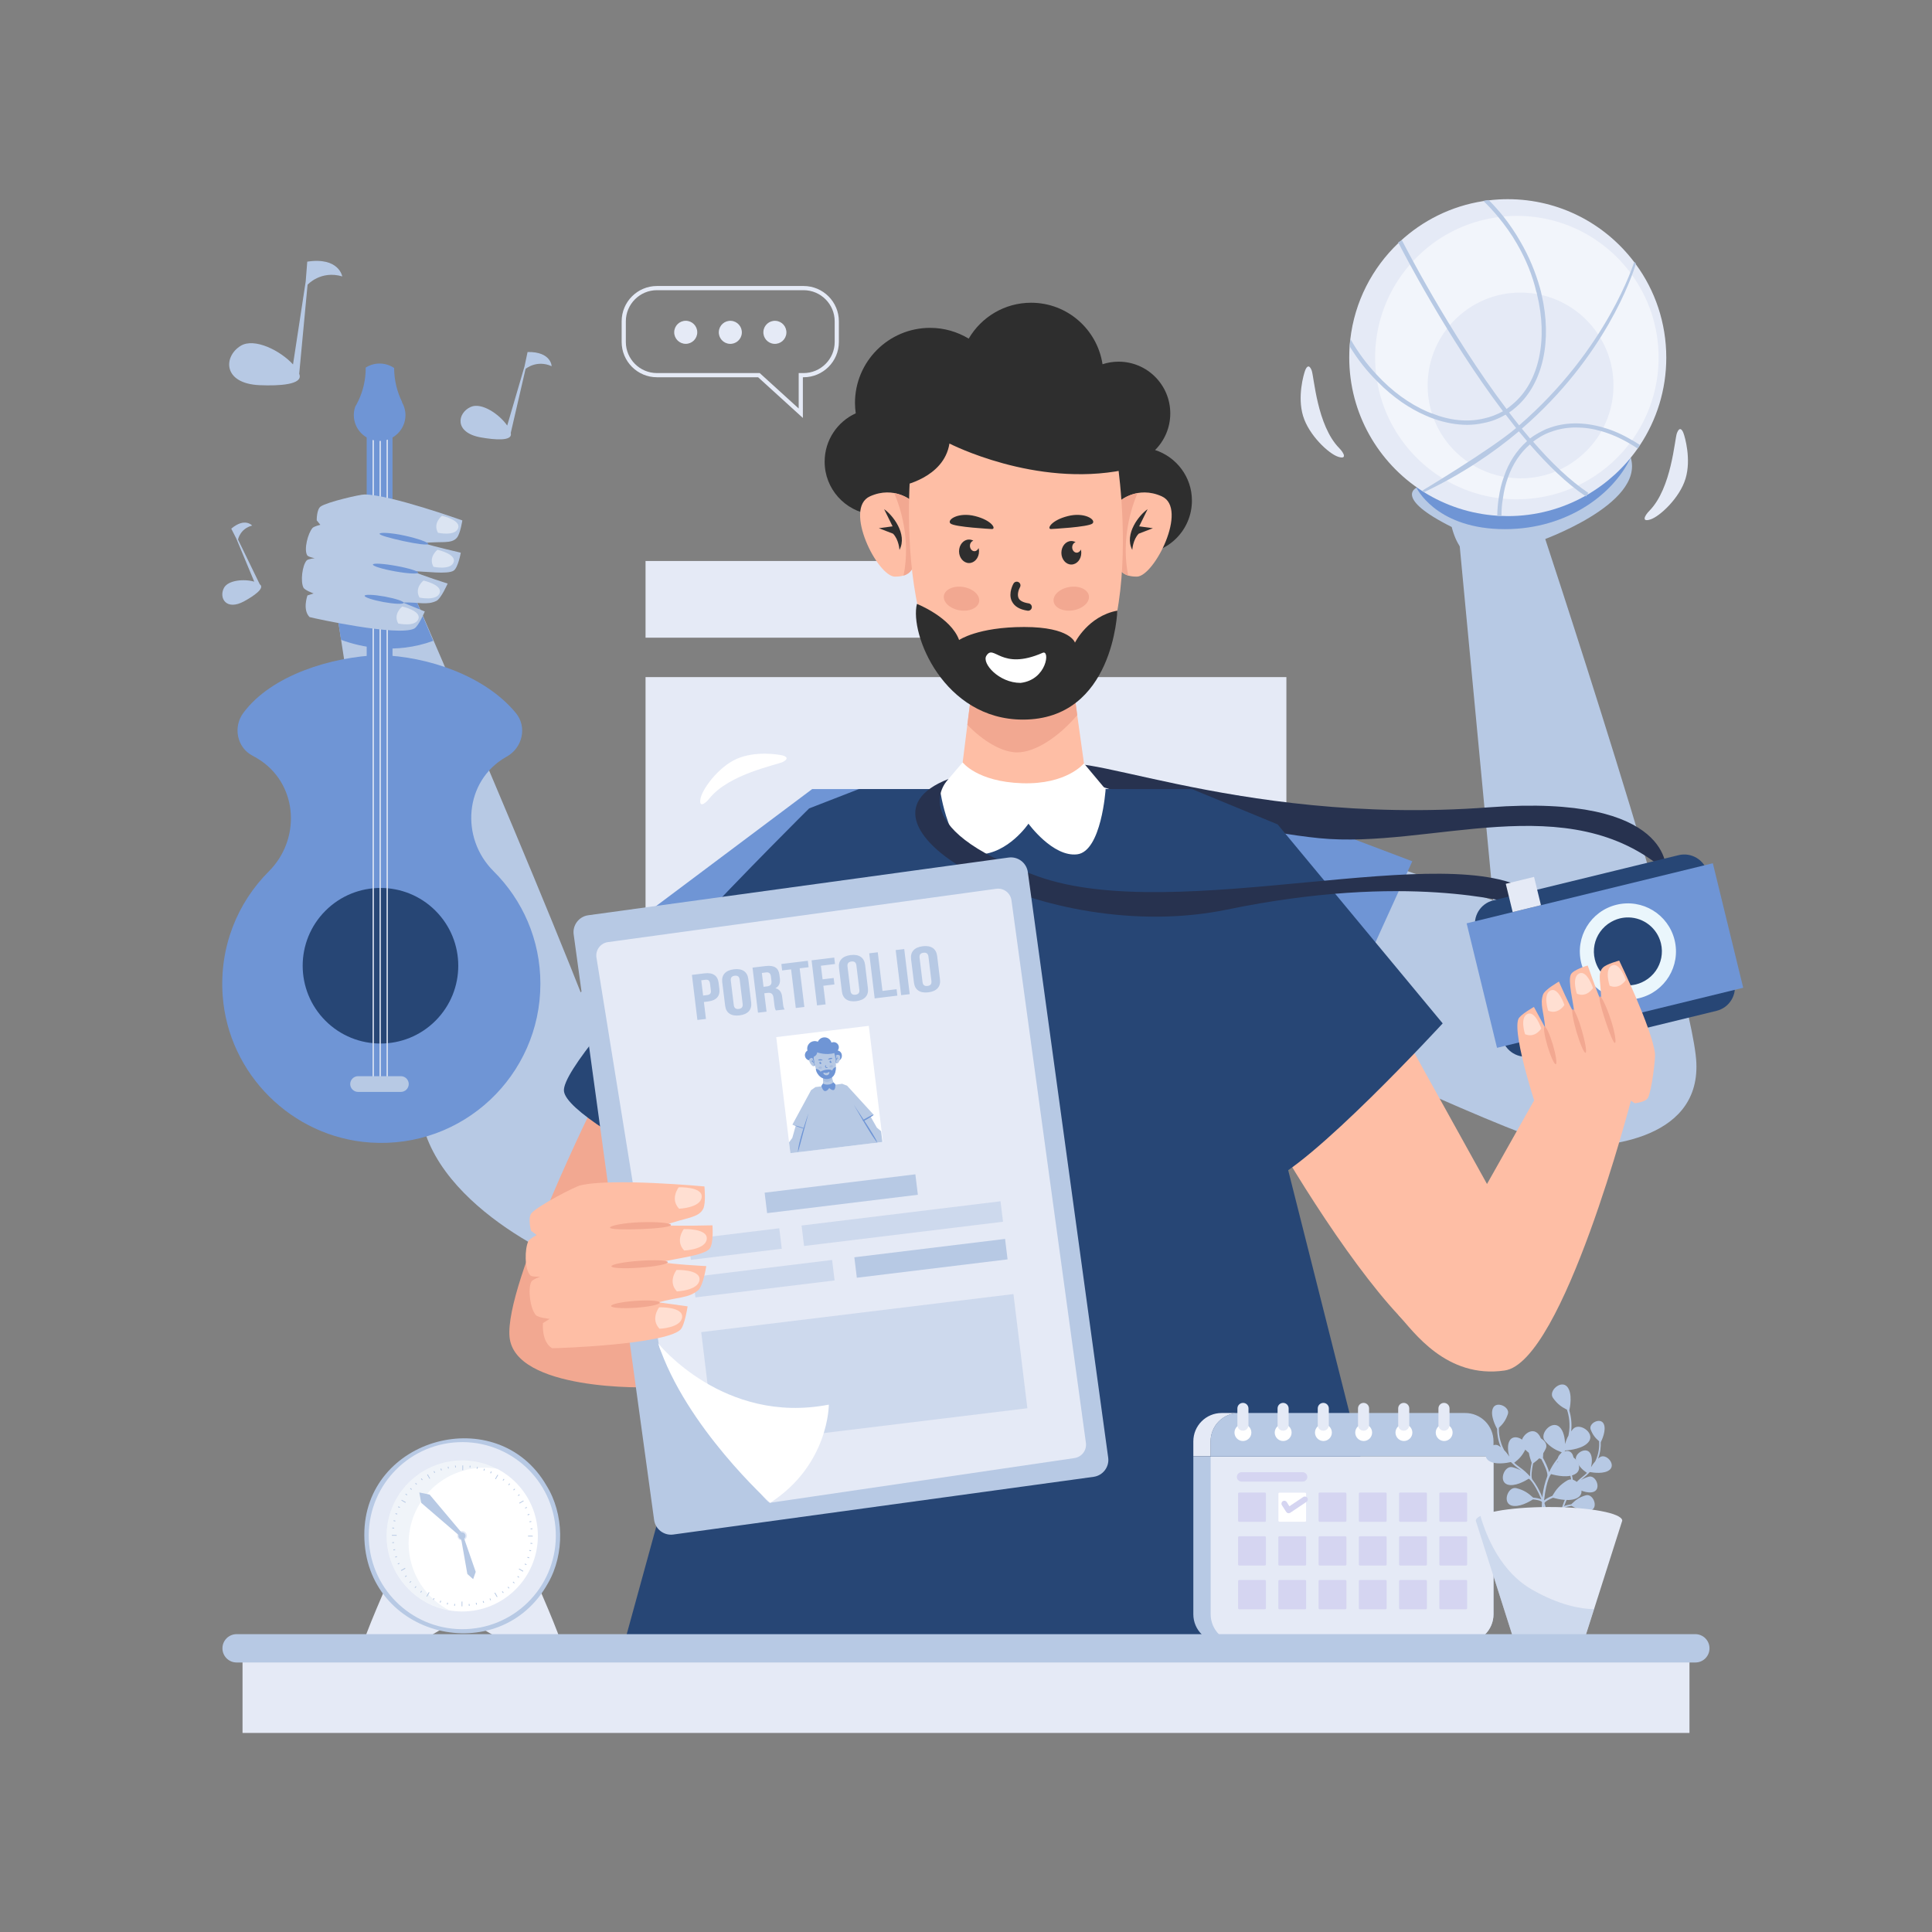 <svg xmlns="http://www.w3.org/2000/svg" enable-background="new 0 0 3000 3000" viewBox="0 0 3000 3000" id="multi-talented-male"><rect x="0" y="0" width="3000" height="3000" fill="#808080" stroke="none"/><rect width="995.1" height="478.4" x="1002.4" y="1051.4" fill="#e5eaf6"></rect><rect width="575" height="119.1" x="1002.4" y="871.1" fill="#e5eaf6"></rect><path fill="#e5eaf6" d="M1177.2,585.8h-157.1c-30.2,0-54.8-24.6-54.8-54.8v-32.1c0-30.2,24.6-54.8,54.8-54.8h227.7     c30.2,0,54.8,24.6,54.8,54.8V531c0,30.2-24.6,54.8-54.8,54.8h-1.1V649L1177.2,585.8z M1020.1,450.6c-26.6,0-48.3,21.7-48.3,48.3     V531c0,26.6,21.7,48.3,48.3,48.3h159.6l60.5,55v-55h7.6c26.6,0,48.3-21.7,48.3-48.3v-32.1c0-26.6-21.7-48.3-48.3-48.3H1020.1z"></path><path fill="#e5eaf6" d="M1151.9 517.2c-.6 9.9-9.2 17.4-19 16.7-9.9-.6-17.4-9.2-16.7-19 .6-9.9 9.2-17.4 19-16.7C1145 498.8 1152.5 507.3 1151.9 517.2zM1082.7 516c0 9.9-8 17.9-17.9 17.9-9.9 0-17.9-8-17.9-17.9 0-9.9 8-17.9 17.9-17.9C1074.7 498.1 1082.7 506.1 1082.7 516zM1221.1 517.2c-.6 9.9-9.2 17.4-19 16.7-9.9-.6-17.4-9.2-16.7-19 .6-9.9 9.2-17.4 19-16.7C1214.3 498.8 1221.7 507.3 1221.1 517.2z"></path><g><path fill="#b7c9e4" d="M863.2,1571.7l139.3-111.9l151.9,184.6c0,0-210.5,334.5-237.5,326.5C889.8,1962.9,863.2,1571.7,863.2,1571.7z"></path><path fill="#b7c9e4" d="M522.1,944.8c11.7-11.7,115.4-32.9,115.4-32.9s316.5,727.1,332.5,821.4s-50.4,231.4-53.1,237.6   c-2.7,6.2-227.7-80.5-261.4-228.5C621.7,1594.5,522.1,944.8,522.1,944.8z"></path><path fill="#6f95d5" d="M672.7,995.1c-58.7,21.5-113,9.7-143.1-1.6c-4.7-30.6-7.5-48.6-7.5-48.6c11.7-11.7,115.4-33,115.4-33   S648,936.2,672.7,995.1z"></path><polygon fill="#6f95d5" points="1333.6 1225.3 1261.1 1225.3 944.1 1462.9 1136.2 1694.2 1364.7 1458.3"></polygon><path fill="#b7c9e4" d="M2122.8,1331.3l195.9,66.8l-54.2-572.7l123.1-24.4c0,0,241.3,725.8,246.5,849.5   c5.2,123.7-151.2,132.5-204.9,129.4c-53.7-3.2-438.3-185.6-438.3-185.6L2122.8,1331.3z"></path><polygon fill="#6f95d5" points="1333.6 1225.3 1808.5 1225.3 2028.2 2581.5 1194.7 2581.5"></polygon><polygon fill="#6f95d5" points="1808.5 1225.3 1923.2 1235.3 2193 1337.4 2024.7 1707.8 1790.2 1509.5"></polygon><path fill="#b7c9e4" d="M2389,840.9c0,0-107.6,83.8-134.8-22.6c-90.6-45.3-54.7-60.9-54.7-60.9s163.9-5.7,174.9-46.9   c11-41.2,142.9-50,157.8,0C2554.1,783.9,2389,840.9,2389,840.9z"></path><path fill="#6f95d5" d="M2199.5,757.3c0,0,28.4,60.6,128,64.2c99.6,3.6,176.1-50.6,204.7-111.1   C2532.2,710.4,2288.6,719.9,2199.5,757.3z"></path><path fill="#e5eaf6" d="M2095.1,555.2c0,86.8,45,163.1,112.9,207c1.1,0.7,2.2,1.4,3.3,2.1c33.3,20.7,71.9,33.7,113.3,36.5   c0.9,0.1,1.8,0.1,2.7,0.2c1.3,0.1,2.5,0.1,3.8,0.1c3.4,0.2,6.8,0.3,10.2,0.3c43.5,0,84.4-11.3,119.8-31.1c1-0.5,2.1-1.1,3.1-1.7   c31.1-18,58-42.6,78.6-71.9c1.3-1.8,2.5-3.6,3.7-5.4c25.8-39,40.9-85.7,40.9-135.9c0-54.3-17.5-104.5-47.3-145.1   c-0.8-1.1-1.6-2.3-2.5-3.3c-44.9-59.4-116.1-97.7-196.3-97.7c-4.7,0-9.3,0.1-14,0.4c-5.4,0.3-10.7,0.8-15.9,1.4   c-2.8,0.3-5.6,0.7-8.4,1.2c-49.5,7.7-94.2,30.2-129.3,62.9c-0.8,0.7-1.6,1.5-2.4,2.3c-40.6,38.7-67.9,91-74.6,149.7   c-0.5,3.6-0.8,7.4-1.1,11.1C2095.3,543.7,2095.1,549.4,2095.1,555.2z"></path><path fill="#fff" d="M2135.3,555.2c0,77.7,40.2,145.9,100.9,185.1c0.9,0.6,2,1.2,2.9,1.9c29.8,18.5,64.3,30.2,101.4,32.6   c0.8,0.1,1.6,0.1,2.4,0.2c1.1,0.1,2.3,0.1,3.4,0.1c3,0.2,6.1,0.2,9.1,0.2c38.9,0,75.5-10.1,107.2-27.8c0.9-0.5,1.8-1,2.7-1.5   c27.9-16.1,51.8-38.1,70.3-64.3c1.1-1.6,2.2-3.2,3.3-4.9c23.1-34.9,36.6-76.7,36.6-121.5c0-48.5-15.7-93.4-42.3-129.7   c-0.7-1-1.4-2-2.2-3c-40.1-53.1-103.9-87.4-175.6-87.4c-4.2,0-8.3,0.1-12.5,0.4c-4.8,0.2-9.6,0.7-14.3,1.2c-2.5,0.3-5,0.7-7.5,1.1   c-44.3,6.9-84.3,27-115.6,56.2c-0.7,0.7-1.4,1.3-2.1,2c-36.3,34.6-60.7,81.4-66.7,133.9c-0.4,3.3-0.7,6.7-1,10   C2135.5,544.9,2135.3,550,2135.3,555.2z" opacity=".5"></path><path fill="#e5eaf6" d="M2216.8,598.4c0,50.9,26.3,95.6,66.2,121.3c0.6,0.4,1.3,0.8,1.9,1.3c19.5,12.1,42.1,19.8,66.4,21.4   c0.5,0,1,0.1,1.6,0.1c0.7,0,1.5,0.1,2.2,0.1c2,0.1,4,0.2,6,0.2c25.5,0,49.5-6.6,70.2-18.3c0.6-0.3,1.2-0.7,1.8-1   c18.2-10.6,34-25,46.1-42.1c0.7-1,1.4-2.1,2.2-3.2c15.1-22.8,24-50.2,24-79.7c0-31.8-10.3-61.2-27.8-85c-0.5-0.7-0.9-1.3-1.4-1.9   c-26.3-34.8-68.1-57.3-115.1-57.3c-2.7,0-5.5,0.1-8.2,0.2c-3.2,0.2-6.3,0.5-9.3,0.8c-1.6,0.2-3.3,0.4-4.9,0.7   c-29,4.5-55.2,17.7-75.8,36.9c-0.5,0.4-0.9,0.9-1.4,1.3c-23.8,22.6-39.8,53.4-43.7,87.8c-0.3,2.1-0.5,4.4-0.6,6.5   C2216.9,591.7,2216.8,595.1,2216.8,598.4z"></path><path fill="#b7c9e4" d="M2534.4,683.5c-0.3,0-0.3,0-0.3,0c-14.4-8.7-29.5-15.4-44.2-19.5c-30.4-9-60.5-9-87.1,1.6h-0.3   c-4.8,1.9-9.3,4.5-14.1,7c-4.5,2.6-8.6,5.1-12.5,8.3c0,0,0,0,0,0c-4.3-5-8.6-10.1-12.8-15.3c129-111.3,171.2-236.6,177-255.6   c0.5-1.5-2.5-3.3-2.5-3.3s-41.4,135.2-178.7,253.8c-5.2-6.6-10.5-13.2-15.6-20c4.1-2.6,7.9-5.7,11.5-8.9   c41.6-36.5,55.4-103.4,39.1-173.6c-0.6-3.5-1.6-7-2.6-10.6c-6.7-24-16.7-48.7-30.4-72.1c-8-14.1-17-27.2-26.6-39.4   c-7.4-9-14.7-17.3-22.7-25.3c-2.9,0.3-5.8,0.6-8.3,1.3c8,7.7,15.7,16,23.1,25c10.6,12.8,20.5,26.6,29.1,41.6   c14.1,24.3,24.3,49.6,30.1,74.6c0.6,1.3,1,2.2,1,3.5c17.3,70.1,3.8,136.7-38.1,171.3c-2.9,2.6-5.8,4.8-9,7.1c0,0-0.1,0.1-0.1,0.1   c0,0,0,0,0,0c-89.2-117.9-161.3-259.8-162.4-261.9l-3.1,1.6l-2.9,1.5c0.1,0.1,0.2,0.3,0.5,0.8c6,11.8,76.1,147.5,162.3,261.5   c0,0,0,0,0,0c-9.3,5.1-19.2,9-29.5,11.2c-25.3,6.1-52.8,3.2-80.4-7.7c-2.2-0.6-4.5-1.6-6.7-2.6h-0.3c-28.2-12.2-55.7-32-79.7-58.3   c-14.7-15.7-28.2-33.6-39.7-53.8c-0.3-0.3-0.3-0.3-0.6-0.6c-0.3,3.5-0.6,7.4-1,11.2c12.5,20.5,26.9,38.7,42.9,54.4   c12.2,12.5,25.3,23.4,38.7,32.7c11.5,7.7,23.1,14.4,34.9,19.5c4.8,2.2,9.6,4.2,14.4,5.8c17.3,6.1,34.9,9.3,51.6,9.3   c8.6,0,17.3-1,25.6-2.9c11.5-2.2,22.7-6.4,33-12.5c0.3,0,0.6-0.3,1-0.3c0,0,0,0,0.1,0c5.3,7,10.7,13.9,16.1,20.7   c-40.3,34.1-145.9,97.3-145.9,97.3c1.1,0.7,2.2,1.4,3.3,2.1c58.2-27.7,106.6-60.4,146.9-94.3c4.2,5.1,8.4,10.2,12.7,15.2   c0,0,0,0-0.1,0.1c-16.3,14.4-28.5,33.3-35.9,55.4c-3.8,10.2-6.4,21.5-8,33c-1.3,8.6-2.2,17.9-2.2,27.2h2.6c1.3,0.3,2.6,0.3,3.9,0.3   c0-9.3,0.6-18.2,2.2-26.9c1.6-11.9,4.2-22.7,8-33c7.4-20.5,18.6-37.8,33.9-50.9c0,0,0,0,0,0c28.3,32.5,57.4,60.7,85.9,79.9   c0.5,0.3,0.9,0.7,1.3,0.9l1.7-2.7l1.9-2.9c-28.4-19-57.5-46.9-85.7-79.5c3.5-2.9,7.4-5.4,11.2-7.7c5.4-3.2,10.9-5.8,16.6-7.7   c12.2-4.5,25.3-6.7,38.7-6.7c13.1,0,26.3,1.9,39.7,5.8c14.4,4.2,29.1,10.6,43.2,18.9c4.5,2.6,8.6,5.1,12.8,8   c1.3-1.9,2.6-3.8,3.8-5.4C2542.4,688.4,2538.5,685.8,2534.4,683.5z"></path><path fill="#6f95d5" d="M609.5,668.6v361.4c0,11-9,20-20.1,20c-11,0-20-9-20-20V668.6c0-11.1,9-20.1,20-20.1       C600.6,648.6,609.5,657.5,609.5,668.6z"></path><path fill="#6f95d5" d="M766.4,1352.8c-52.2-51.9-45-139.9,18.6-176.9c0.6-0.4,1.2-0.7,1.8-1c24.6-13.7,32.1-46.2,14.1-67.9     c-47.5-57.5-136.1-87.9-212.1-89.8c-73.8,2.7-167.5,30.9-211.1,90c-16.1,21.9-9.7,53.7,14.4,66.2c4.7,2.5,9.2,5.2,13.5,8.1     c57.3,39.7,61.2,122.2,11.9,171.5c-48.8,48.7-77.3,117.8-71.7,193.4c8.9,121.3,107.4,219.3,228.8,227.7     c144.3,10,264.5-104.2,264.5-246.4C839.2,1459.3,811.4,1397.5,766.4,1352.8z"></path><circle cx="590.8" cy="1499.6" r="120.8" fill="#274675" transform="rotate(-45.001 590.796 1499.604)"></circle><rect width="1.9" height="1042.2" x="578.6" y="647" fill="#e5eaf6"></rect><rect width="1.9" height="1042.2" x="589.4" y="647" fill="#e5eaf6"></rect><rect width="1.9" height="1042.2" x="600.3" y="647" fill="#e5eaf6"></rect><path fill="#6f95d5" d="M629.6,644.6c0,22.1-18,40.1-40.1,40.1c-22.1,0-40.1-18-40.1-40.1c0-4.8,0.8-9.3,2.4-13.5      c1.2-2,2.3-4,3.3-6.1c0.6-1.1,1.2-2.3,1.7-3.4c7.2-15.3,11.1-32.5,11.1-50.6v-0.2c6.2-4,13.6-6.3,21.6-6.3      c8.3,0,16.1,2.6,22.5,6.9c0.1,19,4.5,36.9,12.4,52.8c0,0.1-0.1,0.3-0.2,0.4C627.6,630.4,629.6,637.3,629.6,644.6z"></path><path fill="#b7c9e4" d="M622.5 1671.1H556c-6.7 0-12.2 5.5-12.2 12.2 0 6.7 5.5 12.2 12.2 12.2h66.5c6.7 0 12.2-5.5 12.2-12.2C634.7 1676.6 629.2 1671.1 622.5 1671.1zM477.1 406.3l-2.4 30.7L455 565.9c-19.3-21.3-59.9-42-81.3-28.9-26.9 16.5-28.1 58.6 29.5 61.1 30.9 1.3 66.4-.9 61.9-16.2-.1-.5-.3-1-.5-1.5l13-138.3c0 0 20.5-22.8 53.9-12.9C531.4 429.3 526.5 398.8 477.1 406.3zM359.1 820.9l7.8 15.3 27.9 67c-15.4-4.5-40.6-2.6-47.1 9.8-8.1 15.6 3.6 36 31.7 20.5 15.1-8.3 31.3-19.7 24.7-25.6-.2-.2-.4-.4-.7-.5l-33.8-69.6c0 0 3.1-16.8 21.9-21.7C391.5 816.1 380.4 803 359.1 820.9zM819.2 546.6l-4.7 22.2-26.9 92c-12-17.4-39.6-36.4-56.5-29-21.2 9.4-26.2 40 15.5 47.4 22.4 4 48.5 5.8 46.7-5.8-.1-.4-.2-.7-.2-1.1l23-99.5c0 0 17.1-14.6 40.5-4.2C856.6 568.6 856 545.9 819.2 546.6z"></path><g><path fill="#b7c9e4" d="M476.9,862.1c1.5,2.8,11.9,4.7,11.9,4.7s-10.5,1-12.7,3.5c-6.9,8.1-9.7,32.7-4.9,42.2c2.1,4.1,15.8,9,15.8,9     l-9.6,3.1c0,0-8.1,22.2,3.3,33.6c8.2,2.2,137.1,30.4,162.4,17.9c6.8-3.4,16.5-26.6,16.5-26.6s-32-13.1-34.3-14     c25.3-0.6,37.6,4.5,52.1-2.3c7.6-3.6,17.7-27.1,17.7-27.1s-41.4-12.9-53.5-19c18.8,0,53.4,5.2,62.8-1c7-4.6,11.1-27.9,11.1-27.9     s-40.2-9.3-58.7-14.9c27.8-3.3,44.2,2,52.8-8.5c5.3-6.5,8.3-26.7,8.3-26.7s-110.9-39.8-151.7-40.3c-7.1-0.1-58.3,11.7-68.3,18.7     c-6.4,4.5-6.1,21.5-6.1,21.5l5.6,6.9c0,0-10.1,2.4-12.2,5C478.2,828.1,471.7,852.7,476.9,862.1z"></path><path fill="#6f95d5" d="M589.4 828.8c.3-2.4 17.9-1.7 38.8 2.9 20.9 4.5 37.2 10.6 36.7 12.9-.6 2.3-17.7.1-38.5-4.4C605.7 835.6 589.1 831.1 589.4 828.8zM579 876.6c.3-2.4 16.4-1.5 36 2.1 19.5 3.5 35 8.3 34.4 10.6-.5 2.3-16.6 1.4-36-2.1C594.1 883.8 578.7 879 579 876.6zM566.2 925.1c.4-2.4 14.4-1.8 31.1 1.2 16.7 3.1 30 7.4 29.5 9.8-.4 2.4-14.4 1.8-31.1-1.2C579 931.8 565.8 927.5 566.2 925.1z"></path><path fill="#fff" d="M624.6 941.8c0 0-14.7 11.3-6.2 26.4 0 0 26.7 5.8 31.3-7.1C654.3 948.3 624.6 941.8 624.6 941.8zM657.6 901.5c0 0-14.7 11.3-6.2 26.4 0 0 26.7 5.8 31.3-7.1C687.3 908 657.6 901.5 657.6 901.5zM679.3 853.7c0 0-14.7 11.3-6.2 26.4 0 0 26.7 5.8 31.3-7.1C709 860.2 679.3 853.7 679.3 853.7zM686.3 800.9c0 0-14.7 11.3-6.2 26.4 0 0 26.7 5.8 31.3-7.1C716 807.4 686.3 800.9 686.3 800.9z" opacity=".5"></path></g><path fill="#e5eaf6" d="M2561.1 793.2c34.8-35.3 39.1-111.3 42.9-120.9s7.6-6.2 10 0c2.4 6.2 12.4 40.9 3.3 70.9-9 30-40 58.7-54.3 63.3C2548.8 811.2 2553.3 801.1 2561.1 793.2zM2079.6 695.9c-34.8-35.3-39.1-111.3-42.9-120.9-3.8-9.5-7.6-6.2-10 0-2.4 6.2-12.4 40.9-3.3 70.9 9 30 40 58.7 54.3 63.3C2091.9 713.9 2087.3 703.8 2079.6 695.9z"></path><path fill="#fff" d="M1101.3,1240.1c30.9-38.8,105.8-52.3,114.8-57.2c9-4.9,5.2-8.3-1.2-9.9c-6.4-1.6-42.1-7.3-70.8,5.3   c-28.7,12.6-53.4,46.8-56.3,61.5C1084.9,1254.5,1094.4,1248.8,1101.3,1240.1z"></path></g><g><path fill="#27324f" d="M1642,1197.8c0,0,233.4,86.4,406.2,103.7c172.9,17.3,386.5-81.2,539,51.6c0,0,12.8-121.1-275-99.5   C1909.2,1283.9,1644.8,1145.2,1642,1197.8z"></path><path fill="#f2a891" d="M926,1707.2c0,0-142.5,286.2-134.8,368.7c7.7,82.6,207.5,80.3,233.3,77.4c25.8-2.8,175.8-389.2,109.5-412.3   C1067.7,1718,926,1707.2,926,1707.2z"></path><path fill="#274675" d="M1333.6,1225.3l-77.2,30c0,0-386.5,382.4-380.7,438.9c5.8,56.4,391.2,230.9,391.2,230.9   s110.8-433.3,123.9-449.8C1403.8,1458.7,1333.6,1225.3,1333.6,1225.3z"></path><path fill="#febea5" d="M2312.5,1844.8l-154.3-278.3c-31,33.4-134.6,45.3-215.4,133.4c42.2,82.9,146.6,254.5,229.8,343.4   C2289.8,2168.4,2312.5,1844.8,2312.5,1844.8z"></path><path fill="#274675" d="M1850.9,1225.3l133,54.8l256.3,309c0,0-207.3,225.6-273.6,246.7c-52.8-111.7-88.3-225.1-88.3-225.1   L1850.9,1225.3z"></path><polygon fill="#274675" points="1333.6 1225.3 961.4 2580.4 2193 2580.4 1850.9 1225.3"></polygon><path fill="#2e2e2e" d="M1793.6,698.8c14.6-14.5,23.6-34.7,23.6-56.9c0-44.4-36-80.3-80.3-80.3c-8.7,0-17.1,1.4-24.9,4     c-8.2-54-54.6-95.5-110.9-95.5c-41.4,0-77.4,22.4-96.9,55.7c-17.5-10.5-38-16.7-59.9-16.7c-64.4,0-116.7,52.2-116.7,116.7     c0,5.4,0.5,10.7,1.2,16c-28.5,13-48.3,41.7-48.3,75.1c0,42.1,31.5,76.7,72.2,81.9c-0.3,2.6-0.5,5.2-0.5,7.8     c0,38.7,31.4,70.1,70.1,70.1c30.9,0,57.1-20.1,66.4-47.9c29.1,28.1,68.7,45.5,112.4,45.5c41,0,78.2-15.3,106.7-40.4     c15.1,16.1,36.5,26.2,60.3,26.2c45.7,0,82.7-37,82.7-82.7C1850.9,740.7,1826.8,709.6,1793.6,698.8z"></path><path fill="#febea5" d="M1491.2,1213c0,0,34.3,33,96.1,33.4c61.8,0.4,100.2-30.3,100.2-30.3s-8.5-60.8-14.8-105.7       c-3.7-27.2-6.7-49.5-7-53.1l-154.9-0.9l-8.7,69.2L1491.2,1213z"></path><path fill="#f2a891" d="M1502.1,1125.5c24.6,25.3,53.6,42.7,77.1,42.8c28.4,0.2,65.4-24.6,93.5-57.9c-3.7-27.2-6.7-49.5-7-53.1       l-154.9-0.9L1502.1,1125.5z"></path><path fill="#febea5" d="M1416.6,778.4c0,0-27.5-24.9-65.7-7.7c-41.7,18.8,11.8,124.7,38.8,124.7c26.1,0,31.1-14.5,30.5-34.8          C1419.3,825.9,1416.6,778.4,1416.6,778.4z"></path><path fill="#f2a891" d="M1403,893.8c11.4-55.7-4.8-105.5-14.4-128.1c17.3,3.1,28,12.8,28,12.8s2.7,47.5,3.7,82.3          C1420.7,876.9,1417.6,889.4,1403,893.8z"></path><path fill="#2e2e2e" d="M1372.9,790.7c12.7,8.5,36.8,38.5,23.8,63.2c0,0-0.9-16-10-25.2l-22-8.5l21.3-2.9L1372.9,790.7z"></path><path fill="#febea5" d="M1738.3,778.4c0,0,27.5-24.9,65.7-7.7c41.7,18.8-11.8,124.7-38.8,124.7c-26.1,0-31.1-14.5-30.5-34.8          C1735.6,825.9,1738.3,778.4,1738.3,778.4z"></path><path fill="#f2a891" d="M1751.9,893.8c-11.4-55.7,4.8-105.5,14.4-128.1c-17.3,3.1-28,12.8-28,12.8s-2.7,47.5-3.7,82.3          C1734.2,876.9,1737.2,889.4,1751.9,893.8z"></path><path fill="#2e2e2e" d="M1782,790.7c-12.7,8.5-36.8,38.5-23.8,63.2c0,0,0.9-16,10-25.2l22-8.5l-21.3-2.9L1782,790.7z"></path><path fill="#febea5" d="M1734.8,715.1c-0.5-3.3-1.6-6.5-3.1-9.4c-30.8-55.6-255.7-57.7-301.4-6.5c-4.4,4.7-14.1,4.9-14.9,10.7         c0,0-44.4,394.9,163.3,402.9C1799.4,1121.1,1734.8,715.1,1734.8,715.1z"></path><path fill="#f2a891" d="M1690.8 925c1.7 10-9.2 20.1-24.3 22.7-15.1 2.5-28.7-3.5-30.4-13.5-1.7-10 9.2-20.1 24.3-22.7C1675.5 909 1689.1 915.1 1690.8 925zM1465.7 925c-1.7 10 9.2 20.1 24.3 22.7 15.1 2.5 28.7-3.5 30.4-13.5 1.7-10-9.2-20.1-24.3-22.7C1480.9 909 1467.3 915.1 1465.7 925z"></path><path fill="#2e2e2e" d="M1423.8,937.7c0,0,52.7,20.8,65.5,56.1c0,0,28.9-20.2,101.1-20.2c72.1,0,78.8,24.3,78.8,24.3         s20.2-41.2,65.8-49.7c0,0-5.3,169.2-146.7,169.2C1465.5,1117.3,1412.1,984.5,1423.8,937.7z"></path><path fill="#fff" d="M1619,1013.7c-65.1,28.6-75.5-14.6-87.4,4.6c-7.3,11.7,19.4,42.1,53.1,42.1         C1625.7,1055.7,1630.9,1008.4,1619,1013.7z"></path><path fill="#2e2e2e" d="M1474.3 688.7c0 0 132.9 68.7 270.7 41.1 137.7-27.7-197.1-148.6-277.9-108.5-80.8 40.1-67.5 133.1-67.5 133.1S1465.8 742.5 1474.3 688.7zM1570.9 933c-5.5-12.3 2.6-26.4 2.9-26.9 1.6-2.7 5.1-3.7 7.9-2.1 2.8 1.6 3.7 5.1 2.1 7.9-1.6 2.7-4.8 11-2.2 16.8 2 4.2 7.3 6.9 15.7 8.2 3.1.5 5.3 3.4 4.9 6.5-.5 3.2-3.4 5.3-6.5 4.9-12.4-1.8-20.6-6.7-24.4-14.6C1571.1 933.4 1571 933.2 1570.9 933zM1679 858.4c0 10.1-6.9 18.2-15.5 18.2-8.5 0-15.4-8.2-15.4-18.2 0-10.1 6.9-18.3 15.4-18.3 2.4 0 4.6.6 6.7 1.8-3 .9-5.3 4.1-5.3 8 0 4.5 3.2 8.3 7 8.3 2.8 0 5.3-2 6.4-4.9C1678.8 855 1679 856.7 1679 858.4zM1520.2 856.1c0 10.1-6.9 18.2-15.5 18.2-8.5 0-15.5-8.2-15.5-18.2 0-10.1 6.9-18.3 15.5-18.3 2.4 0 4.6.6 6.7 1.8-3 .9-5.3 4.1-5.3 8 0 4.5 3.2 8.3 7 8.3 2.8 0 5.3-2 6.4-4.9C1520 852.7 1520.2 854.4 1520.2 856.1zM1540.4 821.5c0 0-58.7-3-64.6-8.7-5.9-5.8 12.5-18 38.4-11.4C1540 807.9 1547.2 821.3 1540.4 821.5zM1631.9 821.5c0 0 58.7-3 64.6-8.7 5.9-5.8-12.5-18-38.4-11.4C1632.3 807.9 1625.2 821.3 1631.9 821.5z"></path><path fill="#fff" d="M1459.5,1225.3l35.3-41.5c0,0,22.5,30.1,92.2,32.4c69.7,2.3,96.1-30.8,96.1-30.8l33.7,40.3    c0,0-6.4,96.3-44.2,100.9c-37.8,4.5-75.6-47.6-75.6-47.6s-31.3,46.7-77.4,47.9C1473.6,1328.1,1459.5,1225.3,1459.5,1225.3z"></path><path fill="#27324f" d="M1472.9,1209.6c0,0-78,73.2,138.1,151c216.1,77.8,642.5-61.2,768.4,26.1c0,0-8,16.1-23.2,16.1   c-15.1,0-168.3-48.7-451.4,9.7C1621.8,1470.8,1292.1,1279.4,1472.9,1209.6z"></path><g><path fill="#274675" d="M2291.3,1443.2c-4.9-20,7.4-40.2,27.4-45.1l287.8-70.2c20-4.9,40.2,7.4,45.1,27.4l41.3,169.2     c4.9,20-7.4,40.2-27.4,45.1l-287.8,70.2c-20,4.9-40.2-7.4-45.1-27.4L2291.3,1443.2z"></path><rect width="393.5" height="199" x="2295.3" y="1384.3" fill="#6f95d5" transform="rotate(166.288 2492.086 1483.79)"></rect><path fill="#eaf6fc" d="M2455.3,1495.1c9.8,40,50.1,64.6,90.2,54.8c40-9.8,64.6-50.1,54.8-90.2c-9.8-40-50.1-64.6-90.2-54.8     C2470,1414.7,2445.5,1455.1,2455.3,1495.1z"></path><path fill="#274675" d="M2476.5,1489.9c5.8,23.7,26.8,39.8,50.1,40.2c4.5,0.1,9.1-0.4,13.7-1.5c3.1-0.8,6.1-1.8,8.9-3.1     c1.6-0.7,3.2-1.5,4.7-2.4c6.9-3.9,12.6-9.2,17.1-15.5c8.4-12,11.8-27.5,8.1-42.8c-5.8-23.7-26.8-39.8-50.1-40.2     c-4.5-0.1-9.1,0.4-13.7,1.5c-3.1,0.8-6.1,1.8-8.9,3.1c-1.6,0.7-3.2,1.5-4.7,2.4c-6.9,3.9-12.6,9.2-17.1,15.5     C2476.1,1459.1,2472.7,1474.6,2476.5,1489.9z"></path><rect width="45.2" height="45.2" x="2342.7" y="1366.4" fill="#e5eaf6" transform="rotate(166.288 2365.39 1388.99)"></rect></g><g><path fill="#febea5" d="M2487,1733.2c-2.9-1.2-5.9-11.2-5.9-11.2s0.2,10.4-2.1,12.8c-7.2,7.6-31,13-40.8,9.3     c-4.2-1.6-10.5-14.5-10.5-14.5l-2,9.8c0,0-20.9,10.3-33.3,0.3c-3.1-7.8-44.4-131-34.8-157.1c2.6-7,24.3-19,24.3-19     s16.2,30,17.4,32.1c-2.1-24.9-8.4-36.3-3.3-51.3c2.7-7.8,24.7-20.2,24.7-20.2s17,39.1,24.3,50.4c-2-18.4-10.8-51.8-5.7-61.6     c3.8-7.4,26.1-13.8,26.1-13.8s13.3,38.4,20.9,55.9c0.3-27.6-6.7-43.1,2.7-52.6c5.8-5.8,25.3-10.9,25.3-10.9     s50.7,104.4,55.6,144.3c0.9,7-5.2,58.4-11,68.9c-3.7,6.7-20.4,8.3-20.4,8.3l-7.4-4.8c0,0-1.3,10.2-3.6,12.5     C2520.2,1728.3,2496.8,1737.3,2487,1733.2z"></path><path fill="#f2a891" d="M2507.7 1619.4c2.3-.6-.2-17.7-7-37.7-6.6-20-14.3-35.3-16.5-34.5-2.2.8 1.8 17.4 8.4 37.2C2499.2 1604.3 2505.4 1620 2507.7 1619.4zM2462 1634.7c2.3-.6-.3-16.2-5.8-35s-11.8-33.3-14.1-32.6c-2.2.8.4 16.4 5.8 35C2453.4 1620.7 2459.7 1635.3 2462 1634.7zM2415.8 1652.5c2.3-.7.2-14.3-4.5-30.3-4.8-16.1-10.5-28.6-12.8-27.9-2.3.7-.2 14.3 4.5 30.3C2407.9 1640.6 2413.6 1653.1 2415.8 1652.5z"></path><path fill="#fff" d="M2393.3 1597c0 0-9.5 15.6-25.2 8.9 0 0-8.5-25.5 3.6-31.4C2383.8 1568.6 2393.3 1597 2393.3 1597zM2429.2 1560.5c0 0-9.5 15.6-25.2 8.9 0 0-8.5-25.5 3.6-31.4S2429.2 1560.5 2429.2 1560.5zM2473.7 1534.1c0 0-9.5 15.6-25.2 8.9 0 0-8.5-25.5 3.6-31.4C2464.2 1505.7 2473.7 1534.1 2473.7 1534.1zM2524.6 1521.7c0 0-9.5 15.6-25.2 8.9 0 0-8.5-25.5 3.6-31.4C2515.1 1493.3 2524.6 1521.7 2524.6 1521.7z" opacity=".5"></path></g><g><path fill="#b7c9e4" d="M1596,1354.2l124.8,909.2c2,14.4-8.2,27.8-22.6,29.8l-652.7,89.6c-14.4,2-27.8-8.2-29.8-22.6L890.8,1451         c-2-14.4,8.2-27.8,22.6-29.8l652.7-89.6C1580.6,1329.6,1594,1339.7,1596,1354.2z"></path><path fill="#e5eaf6" d="M1547,1380.1l-603,82.8c-11.4,1.6-19.4,12.1-17.9,23.5l97.6,605.3c1.6,11.4,160.7,243.4,172.2,241.8        l472.4-69.4c11.4-1.6,19.4-12.1,17.9-23.5L1570.6,1398C1569,1386.5,1558.4,1378.5,1547,1380.1z"></path><rect width="144.8" height="181.5" x="1215.8" y="1601" fill="#fff" transform="rotate(-6.949 1288.197 1691.83)"></rect><polygon fill="#b7c9e4" points="1266.3 1688 1307.8 1682.9 1362.4 1774.2 1239.2 1789.2"></polygon><path fill="#6f95d5" d="M1300.8,1631.2c1.3-1.6,1.9-3.7,1.7-5.9c-0.5-4.4-4.6-7.6-9-7c-0.9,0.1-1.7,0.3-2.4,0.7            c-1.5-5.3-6.6-8.8-12.2-8.1c-4.1,0.5-7.4,3.2-9,6.7c-1.9-0.8-4-1.2-6.2-0.9c-6.4,0.8-11,6.6-10.2,13            c0.1,0.5,0.2,1.1,0.3,1.6c-2.7,1.6-4.3,4.7-3.9,8.1c0.5,4.2,4.1,7.3,8.2,7.3c0,0.3,0,0.5,0,0.8c0.5,3.9,4,6.6,7.8,6.1            c3.1-0.4,5.4-2.7,6-5.6c3.2,2.4,7.4,3.7,11.7,3.2c4.1-0.5,7.6-2.5,10.1-5.3c1.7,1.4,3.9,2.2,6.3,1.9            c4.5-0.6,7.8-4.7,7.2-9.2C1307,1634.7,1304.2,1631.9,1300.8,1631.2z"></path><path fill="#b7c9e4" d="M1277.9,1684.9c0,0,3.2,2.4,8.5,1.8c5.2-0.6,8.2-3.6,8.2-3.6s-1.3-5-2.3-8.8              c-0.6-2.3-1.1-4.1-1.1-4.4l-13.1,1.5l0,5.9L1277.9,1684.9z"></path><path fill="#6f95d5" d="M1278,1677.4c2.3,1.9,5,3.1,7,2.8c2.4-0.3,5.3-2.7,7.3-5.9c-0.6-2.3-1.1-4.1-1.1-4.4l-13.1,1.5              L1278,1677.4z" opacity=".2"></path><path fill="#b7c9e4" d="M1264.3,1643.7c0,0-3-2.1-6.6,0c-3.9,2.4,2.7,12.3,5.4,11.9c2.6-0.3,2.9-1.8,2.6-3.8                 C1265.1,1648.4,1264.3,1643.7,1264.3,1643.7z"></path><path fill="#6f95d5" d="M1264.3,1655.3c0.5-5.7-1.8-10.4-3-12.6c1.8,0.1,2.9,0.9,2.9,0.9s0.8,4.7,1.4,8.1                 C1265.9,1653.4,1265.7,1654.7,1264.3,1655.3z"></path><path fill="#6f95d5" d="M1260.1,1645.4c1.4,0.7,4.1,3.4,3.1,6c0,0-0.3-1.6-1.3-2.4l-2.3-0.6l2.1-0.5L1260.1,1645.4z"></path><path fill="#b7c9e4" d="M1296.3,1639.8c0,0,2.4-2.8,6.4-1.6c4.4,1.4,0.3,12.5-2.3,12.9c-2.6,0.3-3.3-1.1-3.5-3.1                 C1296.6,1644.5,1296.3,1639.8,1296.3,1639.8z"></path><path fill="#6f95d5" d="M1299,1651.1c-1.8-5.4-0.8-10.6-0.1-12.9c-1.7,0.5-2.6,1.6-2.6,1.6s0.3,4.8,0.6,8.2                 C1297,1649.6,1297.5,1650.8,1299,1651.1z"></path><path fill="#6f95d5" d="M1300.7,1640.5c-1.2,1-3.2,4.3-1.6,6.6c0,0-0.1-1.6,0.7-2.6l2.1-1.1l-2.2,0L1300.7,1640.5z"></path><path fill="#b7c9e4" d="M1295.1,1633.5c-0.1-0.3-0.2-0.6-0.4-0.9c-3.7-5.2-26.1-2.6-30.1,3c-0.4,0.5-1.3,0.7-1.4,1.2                c0,0,0.4,39.8,21.1,38.1C1306.5,1673.1,1295.1,1633.5,1295.1,1633.5z"></path><path fill="#6f95d5" d="M1293.3 1655c.3 1-.7 2.1-2.1 2.5-1.5.4-2.9 0-3.2-1-.3-1 .7-2.1 2.1-2.5C1291.6 1653.5 1293 1654 1293.3 1655zM1270.9 1657.7c0 1 1.2 1.9 2.7 2 1.5.1 2.8-.7 2.9-1.7 0-1-1.2-1.9-2.7-2C1272.2 1655.9 1271 1656.7 1270.9 1657.7z" opacity=".2"></path><path fill="#6f95d5" d="M1266.9,1659.4c0,0,5.5,1.4,7.2,4.8c0,0,2.6-2.4,9.8-3.2c7.2-0.9,8.1,1.5,8.1,1.5                s1.5-4.3,5.9-5.7c0,0,1.5,16.9-12.5,18.6C1273.2,1676.8,1266.3,1664.2,1266.9,1659.4z"></path><path fill="#b7c9e4" d="M1287.2,1664.6c-6.1,3.6-7.7-0.5-8.6,1.5c-0.6,1.3,2.4,4,5.8,3.5                C1288.4,1668.7,1288.4,1664,1287.2,1664.6z"></path><path fill="#6f95d5" d="M1268.9 1634.1c0 0 14.1 5.2 27.4.8 13.4-4.4-21.4-12.4-29-7.4-7.6 5-5.1 14.1-5.1 14.1S1268.7 1639.5 1268.9 1634.1zM1281.5 1657.2c-.7-1.2-.1-2.7 0-2.7.1-.3.5-.4.8-.3.3.1.4.5.3.8-.1.3-.3 1.1 0 1.7.3.4.8.6 1.7.6.3 0 .6.3.6.6 0 .3-.3.6-.6.6C1282.9 1658.4 1282 1658 1281.5 1657.2 1281.5 1657.2 1281.5 1657.2 1281.5 1657.2zM1291.3 1648.5c.1 1-.5 1.9-1.3 2-.8.1-1.6-.6-1.8-1.6-.1-1 .5-1.9 1.3-2 .2 0 .5 0 .7.1-.3.1-.5.5-.4.9.1.5.4.8.8.7.3 0 .5-.3.6-.6C1291.3 1648.1 1291.3 1648.3 1291.3 1648.5zM1275.5 1650.2c.1 1-.5 1.9-1.3 2-.8.1-1.6-.6-1.8-1.6-.1-1 .5-1.9 1.3-2 .2 0 .5 0 .7.1-.3.1-.5.5-.4.9.1.5.4.8.8.7.3 0 .5-.3.6-.6C1275.4 1649.8 1275.5 1650 1275.5 1650.2zM1277.1 1646.5c0 0-5.9.4-6.5-.1-.7-.5 1-1.9 3.7-1.6C1276.9 1645.1 1277.8 1646.4 1277.1 1646.5zM1286.2 1645.4c0 0 5.8-1 6.3-1.7.5-.6-1.5-1.6-4-.7C1286.1 1644 1285.5 1645.4 1286.2 1645.4zM1275.4 1686.2l2.6-3.9c0 0 2.2 2.3 8.1 1.8 5.9-.5 7.8-3.6 7.8-3.6l3.3 3.1c0 0 .4 8.2-2.7 9-3.1.8-6.9-3.2-6.9-3.2s-2.2 4.3-6 4.8C1277.6 1694.8 1275.4 1686.2 1275.4 1686.2z"></path><polygon fill="#b7c9e4" points="1236.3 1745.5 1230.3 1766.9 1225.2 1773.9 1227.3 1790.6 1239.2 1789.2 1253.1 1749.9"></polygon><polygon fill="#b7c9e4" points="1350.6 1731.6 1361.5 1750.9 1368.1 1756.5 1370.2 1773.2 1358.2 1774.7 1335.3 1739.8"></polygon><path fill="#b7c9e4" d="M1266.3 1688l-6.8 4.7-29.1 53.7 43.4 13.9c0 0 6.3-47.4 5.8-48.4C1279 1710.9 1266.3 1688 1266.3 1688zM1307.6 1682.9l7.7 2.9 41.2 45.1-38.8 23.9c0 0-17.5-44.5-17.2-45.6C1300.9 1708.2 1307.6 1682.9 1307.6 1682.9z"></path><path fill="#6f95d5" d="M1239.2,1789.2l16.2-60.5C1255.4,1728.7,1237.9,1777.6,1239.2,1789.2z"></path><path fill="#6f95d5" d="M1231 1746.6c0 0 16.8 4.1 17.3 5.6C1248.7 1753.6 1231 1746.6 1231 1746.6zM1325.8 1715.4c.6 1.8 32.2 47 36.6 58.8C1355.8 1768.6 1325.8 1715.4 1325.8 1715.4z"></path><path fill="#6f95d5" d="M1339.6,1739.3c0,0,16.7-9.8,16.9-8.3c0.3,1.4-15.9,10.1-15.9,10.1L1339.6,1739.3z"></path><g><path fill="#b7c9e4" d="M1115.9 1526.3l1.1 9.1c1.4 11.2-4.4 18.1-17.7 19.7l-6.3.8 3.2 26.3-13.3 1.6-8.5-70 19.6-2.4C1107.3 1509.8 1114.5 1515.1 1115.9 1526.3zM1088.9 1522.2l2.9 23.7 6.3-.8c4.2-.5 6.3-2.4 5.7-7.4l-1.3-10.5c-.6-5-3.1-6.3-7.3-5.8L1088.9 1522.2zM1121.5 1525.2c-1.4-11.2 5-18.5 18.1-20.1 13.1-1.6 21 3.9 22.4 15.1l4.4 36.4c1.4 11.2-5 18.5-18.1 20.1-13.1 1.6-21-3.9-22.3-15.1L1121.5 1525.2zM1139.4 1560.6c.6 5 3.5 6.6 7.7 6.1 4.2-.5 6.7-2.7 6.1-7.7l-4.6-37.8c-.6-5-3.5-6.6-7.7-6.1-4.2.5-6.7 2.7-6.1 7.7L1139.4 1560.6zM1204.8 1569c-.9-1.7-1.6-2.8-2.3-8.4l-1.3-11c-.8-6.5-3.7-8.6-9.8-7.8l-4.6.6 3.5 28.5-13.3 1.6-8.5-70 20.1-2.4c13.8-1.7 20.4 2.9 21.7 13.7l.7 5.5c.9 7.2-1.3 12.2-7 15.3 6.9 1.5 9.8 6.5 10.6 13.8l1.3 10.8c.4 3.4.8 5.9 2.5 8.3L1204.8 1569zM1183 1510.8l2.6 21.5 5.2-.6c5-.6 7.8-2.8 7.1-8.4l-.8-6.9c-.6-5-2.9-7-7.7-6.4L1183 1510.8zM1213.3 1496.9l41.1-5 1.2 10-13.9 1.7 7.3 60-13.3 1.6-7.3-60-13.9 1.7L1213.3 1496.9zM1277.3 1520.7l17.2-2.1 1.2 10-17.2 2.1 3.5 28.9-13.3 1.6-8.5-70 35.2-4.3 1.2 10-21.9 2.7L1277.3 1520.7zM1302.8 1503.1c-1.4-11.2 5-18.5 18.1-20.1 13.1-1.6 21 3.9 22.4 15.1l4.4 36.4c1.4 11.2-5 18.5-18.1 20.1-13.1 1.6-21-3.9-22.3-15.1L1302.8 1503.1zM1320.6 1538.5c.6 5 3.5 6.6 7.7 6.1 4.2-.5 6.7-2.7 6.1-7.7l-4.6-37.8c-.6-5-3.5-6.6-7.7-6.1-4.2.5-6.7 2.7-6.1 7.7L1320.6 1538.5zM1349.7 1480.3l13.3-1.6 7.3 60 21.9-2.7 1.2 10-35.2 4.3L1349.7 1480.3zM1390.8 1475.3l13.3-1.6 8.5 70-13.3 1.6L1390.8 1475.3zM1414.7 1489.4c-1.4-11.2 5-18.5 18.1-20.1 13.1-1.6 21 3.9 22.4 15.1l4.4 36.4c1.4 11.2-5 18.5-18.1 20.1-13.1 1.6-21-3.9-22.3-15.1L1414.7 1489.4zM1432.5 1524.9c.6 5 3.5 6.6 7.7 6.1 4.2-.5 6.7-2.7 6.1-7.7l-4.6-37.8c-.6-5-3.5-6.6-7.7-6.1-4.2.5-6.7 2.7-6.1 7.7L1432.5 1524.9z"></path></g><g><rect width="488.4" height="178.6" x="1098.3" y="2038.9" fill="#b7c9e4" opacity=".5" transform="rotate(173.051 1342.303 2127.89)"></rect><rect width="235.8" height="32" x="1188.6" y="1838" fill="#b7c9e4" transform="rotate(173.051 1306.4 1853.801)"></rect><rect width="235.8" height="32" x="1328.1" y="1938.3" fill="#b7c9e4" transform="rotate(173.051 1445.802 1954.102)"></rect><rect width="217.7" height="32" x="1077.4" y="1970" fill="#b7c9e4" opacity=".5" transform="rotate(173.051 1186.112 1985.758)"></rect><rect width="311.2" height="32" x="1245.8" y="1884.6" fill="#b7c9e4" opacity=".5" transform="rotate(173.051 1401.252 1900.315)"></rect><rect width="142.2" height="32" x="1070.6" y="1916.2" fill="#b7c9e4" opacity=".5" transform="rotate(173.051 1141.565 1931.97)"></rect></g><path fill="#fff" d="M1022,2086c0,0,101.4,126.9,265,95.1c0,0,0.4,93.3-91.1,152.5C1196,2333.5,1064.8,2216.2,1022,2086z"></path><g><path fill="#febea5" d="M823.4,1980.3c2.7,2.9,15.6,2,15.6,2s-12.2,4.4-14,8c-5.8,11.7-1.6,41.9,7,51.7c3.7,4.2,21.6,5.9,21.6,5.9      l-10.5,6.6c0,0-2.8,28.9,14.2,39c10.5,0.1,172.5-5.7,198.8-28.3c7.1-6.1,11.6-36.7,11.6-36.7s-42.1-5.8-45.1-6.2      c30-8.5,46.1-6.2,61.3-18.6c8-6.6,12.8-37.7,12.8-37.7s-53.1-2.7-69.5-6.3c22.4-5.7,65.2-10.1,74.4-20.4      c6.9-7.6,4.7-36.6,4.7-36.6s-50.6,1.2-74.4,0.1c32.1-12.4,53.2-11.1,60.2-26.2c4.3-9.3,1.7-34.3,1.7-34.3s-144.2-13.5-192.9-1.6      c-8.5,2-65.9,31.7-75.6,43.1c-6.2,7.3-0.7,27.4-0.7,27.4l8.8,6.5c0,0-11.3,6-13,9.6C814.6,1939.4,814.3,1970.6,823.4,1980.3z"></path><path fill="#f2a891" d="M947.2 1906.3c-.4-3 20.8-7.5 47.1-8.4 26.2-1 47.5 1.2 47.6 4.2 0 3-21.1 5.5-47.1 6.5C968.6 1909.4 947.5 1909.1 947.2 1906.3zM949.4 1966.3c-.3-2.9 19.1-6.8 43.4-8.5 24.3-1.8 44.1-.8 44.2 2.1.1 3-19.3 6.8-43.4 8.5C969.5 1970.2 949.7 1969.3 949.4 1966.3zM948.9 2028c-.2-2.9 16.5-6.5 37.4-8 20.9-1.5 38-.3 38.2 2.7.2 2.9-16.5 6.5-37.4 8C966.2 2032.1 949.1 2030.9 948.9 2028z"></path><path fill="#fff" d="M1023.5 2030c0 0-14 18 .6 33.3 0 0 33.5-1.3 35.1-18C1060.8 2028.7 1023.5 2030 1023.5 2030zM1050.5 1972c0 0-14 18 .6 33.3 0 0 33.5-1.3 35.1-18C1087.8 1970.6 1050.5 1972 1050.5 1972zM1061.8 1908.5c0 0-14 18 .6 33.3 0 0 33.5-1.3 35.1-18C1099.1 1907.2 1061.8 1908.5 1061.8 1908.5zM1053.9 1843.6c0 0-14 18 .6 33.3 0 0 33.5-1.3 35.1-18C1091.2 1842.2 1053.9 1843.6 1053.9 1843.6z" opacity=".5"></path></g></g><path fill="#febea5" d="M2396.7,1682.9l-87.7,155.6c0,0-158.3,181-136.4,204.7c21.9,23.8,73.1,98.1,163.9,84.9   c90.8-13.2,196.5-420.9,196.5-420.9L2396.7,1682.9z"></path></g><g><path fill="#b7c9e4" d="M2319.1,2262v244.6c0,24.3-19.7,44-44,44H1897c-24.3,0-44-19.7-44-44V2262H2319.1z"></path><path fill="#e5eaf6" d="M2319.1,2261.5v245.1c0,24.3-19.7,44-44,44h-351.3c-24.3,0-43.9-19.7-43.9-44v-245.1H2319.1z"></path><path fill="#b7c9e4" d="M2319.1,2238.1v23.4h-439.3v-23.4c0-24.3,19.7-44,44-44h351.3C2299.4,2194.1,2319.1,2213.8,2319.1,2238.1z       "></path><path fill="#e5eaf6" d="M1923.8,2194.1c-24.3,0-44,19.7-44,44v23.4h-26.8v-23.4c0-24.3,19.7-44,44-44H1923.8z"></path><path fill="#d5d5f1" d="M2022.7 2300.6h-94.8c-4 0-7.3-3.3-7.3-7.3v0c0-4 3.3-7.3 7.3-7.3h94.8c4 0 7.3 3.3 7.3 7.3l0 0C2030.1 2297.3 2026.8 2300.6 2022.7 2300.6zM1964 2363.1h-39.8c-.9 0-1.7-.8-1.7-1.7v-42.1c0-.9.8-1.7 1.7-1.7h39.8c.9 0 1.7.8 1.7 1.7v42.1C1965.7 2362.3 1964.9 2363.1 1964 2363.1zM2026.5 2363.1h-39.8c-.9 0-1.7-.8-1.7-1.7v-42.1c0-.9.8-1.7 1.7-1.7h39.8c.9 0 1.7.8 1.7 1.7v42.1C2028.2 2362.3 2027.4 2363.1 2026.5 2363.1zM2089 2363.1h-39.8c-.9 0-1.7-.8-1.7-1.7v-42.1c0-.9.8-1.7 1.7-1.7h39.8c.9 0 1.7.8 1.7 1.7v42.1C2090.7 2362.3 2089.9 2363.1 2089 2363.1zM2151.5 2363.1h-39.8c-.9 0-1.7-.8-1.7-1.7v-42.1c0-.9.8-1.7 1.7-1.7h39.8c.9 0 1.7.8 1.7 1.7v42.1C2153.2 2362.3 2152.4 2363.1 2151.5 2363.1zM2214 2363.1h-39.8c-.9 0-1.7-.8-1.7-1.7v-42.1c0-.9.8-1.7 1.7-1.7h39.8c.9 0 1.7.8 1.7 1.7v42.1C2215.7 2362.3 2214.9 2363.1 2214 2363.1zM2276.5 2363.1h-39.8c-.9 0-1.7-.8-1.7-1.7v-42.1c0-.9.8-1.7 1.7-1.7h39.8c.9 0 1.7.8 1.7 1.7v42.1C2278.2 2362.3 2277.4 2363.1 2276.5 2363.1zM1964 2431h-39.8c-.9 0-1.7-.8-1.7-1.7v-42.1c0-.9.8-1.7 1.7-1.7h39.8c.9 0 1.7.8 1.7 1.7v42.1C1965.7 2430.2 1964.9 2431 1964 2431zM2026.5 2431h-39.8c-.9 0-1.7-.8-1.7-1.7v-42.1c0-.9.8-1.7 1.7-1.7h39.8c.9 0 1.7.8 1.7 1.7v42.1C2028.2 2430.2 2027.4 2431 2026.5 2431zM2151.5 2431h-39.8c-.9 0-1.7-.8-1.7-1.7v-42.1c0-.9.8-1.7 1.7-1.7h39.8c.9 0 1.7.8 1.7 1.7v42.1C2153.2 2430.2 2152.4 2431 2151.5 2431zM2214 2431h-39.8c-.9 0-1.7-.8-1.7-1.7v-42.1c0-.9.8-1.7 1.7-1.7h39.8c.9 0 1.7.8 1.7 1.7v42.1C2215.7 2430.2 2214.9 2431 2214 2431zM2276.5 2431h-39.8c-.9 0-1.7-.8-1.7-1.7v-42.1c0-.9.8-1.7 1.7-1.7h39.8c.9 0 1.7.8 1.7 1.7v42.1C2278.2 2430.2 2277.4 2431 2276.5 2431zM1964 2498.9h-39.8c-.9 0-1.7-.8-1.7-1.7v-42.1c0-.9.8-1.7 1.7-1.7h39.8c.9 0 1.7.8 1.7 1.7v42.1C1965.7 2498.1 1964.9 2498.9 1964 2498.9zM2026.5 2498.9h-39.8c-.9 0-1.7-.8-1.7-1.7v-42.1c0-.9.8-1.7 1.7-1.7h39.8c.9 0 1.7.8 1.7 1.7v42.1C2028.2 2498.1 2027.4 2498.9 2026.5 2498.9zM2089 2498.9h-39.8c-.9 0-1.7-.8-1.7-1.7v-42.1c0-.9.8-1.7 1.7-1.7h39.8c.9 0 1.7.8 1.7 1.7v42.1C2090.7 2498.1 2089.9 2498.9 2089 2498.9zM2151.5 2498.9h-39.8c-.9 0-1.7-.8-1.7-1.7v-42.1c0-.9.8-1.7 1.7-1.7h39.8c.9 0 1.7.8 1.7 1.7v42.1C2153.2 2498.1 2152.4 2498.9 2151.5 2498.9zM2214 2498.9h-39.8c-.9 0-1.7-.8-1.7-1.7v-42.1c0-.9.8-1.7 1.7-1.7h39.8c.9 0 1.7.8 1.7 1.7v42.1C2215.7 2498.1 2214.9 2498.9 2214 2498.9zM2276.5 2498.9h-39.8c-.9 0-1.7-.8-1.7-1.7v-42.1c0-.9.8-1.7 1.7-1.7h39.8c.9 0 1.7.8 1.7 1.7v42.1C2278.2 2498.1 2277.4 2498.9 2276.5 2498.9zM2089 2431h-39.8c-.9 0-1.7-.8-1.7-1.7v-42.1c0-.9.8-1.7 1.7-1.7h39.8c.9 0 1.7.8 1.7 1.7v42.1C2090.7 2430.2 2089.9 2431 2089 2431z"></path><path fill="#fff" d="M2026.5,2363.1h-39.8c-0.9,0-1.7-0.8-1.7-1.7v-42.1c0-0.9,0.8-1.7,1.7-1.7h39.8c0.9,0,1.7,0.8,1.7,1.7        v42.1C2028.2,2362.3,2027.4,2363.1,2026.5,2363.1z"></path><path fill="#d5d5f1" d="M2001,2349.7c-0.3,0-0.6,0-0.9-0.1c-1.2-0.2-2.2-1-2.9-2l-6.7-10.3c-1.3-2.1-0.7-4.9,1.3-6.2        c2.1-1.4,4.9-0.8,6.2,1.3l4.2,6.5l21.5-14.4c2.1-1.4,4.9-0.8,6.3,1.2c1.4,2.1,0.8,4.9-1.2,6.3l-25.3,17        C2002.7,2349.4,2001.9,2349.7,2001,2349.7z"></path><path fill="#fff" d="M1943.1 2224.5c0 7.2-5.9 13.1-13.1 13.1-7.2 0-13.1-5.9-13.1-13.1 0-7.2 5.9-13.1 13.1-13.1C1937.3 2211.3 1943.1 2217.2 1943.1 2224.5zM2005.6 2224.5c0 7.2-5.9 13.1-13.1 13.1-7.2 0-13.1-5.9-13.1-13.1 0-7.2 5.9-13.1 13.1-13.1C1999.8 2211.3 2005.6 2217.2 2005.6 2224.5zM2068.1 2224.5c0 7.2-5.9 13.1-13.1 13.1-7.2 0-13.1-5.9-13.1-13.1 0-7.2 5.9-13.1 13.1-13.1C2062.3 2211.3 2068.1 2217.2 2068.1 2224.5zM2130.6 2224.5c0 7.2-5.9 13.1-13.1 13.1-7.2 0-13.1-5.9-13.1-13.1 0-7.2 5.9-13.1 13.1-13.1C2124.7 2211.3 2130.6 2217.2 2130.6 2224.5zM2193.1 2224.5c0 7.2-5.9 13.1-13.1 13.1-7.2 0-13.1-5.9-13.1-13.1 0-7.2 5.9-13.1 13.1-13.1C2187.2 2211.3 2193.1 2217.2 2193.1 2224.5zM2255.6 2224.5c0 7.2-5.9 13.1-13.1 13.1-7.2 0-13.1-5.9-13.1-13.1 0-7.2 5.9-13.1 13.1-13.1C2249.7 2211.3 2255.6 2217.2 2255.6 2224.5z"></path><g><path fill="#e5eaf6" d="M1930 2221.6L1930 2221.6c-4.8 0-8.6-3.9-8.6-8.6v-26c0-4.8 3.9-8.6 8.6-8.6h0c4.8 0 8.6 3.9 8.6 8.6v26C1938.6 2217.7 1934.7 2221.6 1930 2221.6zM1992.4 2221.6L1992.4 2221.6c-4.8 0-8.6-3.9-8.6-8.6v-26c0-4.8 3.9-8.6 8.6-8.6l0 0c4.8 0 8.6 3.9 8.6 8.6v26C2001 2217.7 1997.2 2221.6 1992.4 2221.6zM2054.8 2221.6L2054.8 2221.6c-4.8 0-8.6-3.9-8.6-8.6v-26c0-4.8 3.9-8.6 8.6-8.6l0 0c4.8 0 8.6 3.9 8.6 8.6v26C2063.5 2217.7 2059.6 2221.6 2054.8 2221.6zM2117.3 2221.6L2117.3 2221.6c-4.8 0-8.6-3.9-8.6-8.6v-26c0-4.8 3.9-8.6 8.6-8.6h0c4.8 0 8.6 3.9 8.6 8.6v26C2125.9 2217.7 2122.1 2221.6 2117.3 2221.6zM2179.7 2221.6L2179.7 2221.6c-4.8 0-8.6-3.9-8.6-8.6v-26c0-4.8 3.9-8.6 8.6-8.6h0c4.8 0 8.6 3.9 8.6 8.6v26C2188.4 2217.7 2184.5 2221.6 2179.7 2221.6zM2242.2 2221.6L2242.2 2221.6c-4.8 0-8.6-3.9-8.6-8.6v-26c0-4.8 3.9-8.6 8.6-8.6l0 0c4.8 0 8.6 3.9 8.6 8.6v26C2250.8 2217.7 2246.9 2221.6 2242.2 2221.6z"></path></g><g><path fill="#e5eaf6" d="M606.1,2448.1l111.7,54.9l111.7-54.9c0,0,45,102.5,40.8,102.5c-4.2,0-84.7,0-84.7,0l-67.8-39.6l-67.8,39.6     c0,0-80.5,0-84.7,0C561.1,2550.6,606.1,2448.1,606.1,2448.1z"></path><path fill="#b7c9e4" d="M565.7,2383.7c0.5,158.9,210.7,209.9,285.5,74.2c25.7-44.8,24.8-107.3-2.7-151.3      C772.7,2176,565,2231.5,565.7,2383.7z"></path><path fill="#e5eaf6" d="M718.7,2239.3c80.2,0.5,144.9,65.9,144.4,146.1c-0.5,80.2-65.9,144.9-146.1,144.4      c-80.2-0.5-144.9-65.9-144.4-146.1C573.1,2303.5,638.5,2238.9,718.7,2239.3z"></path><path fill="#fff" d="M835.2,2385.5c0.2-38.8-18.4-73.3-47.3-94.8c-8.6-6.4-18.1-11.7-28.3-15.5c-4.6-1.8-9.3-3.2-14.1-4.4      c-8.7-2.1-17.7-3.2-27-3.3c-12.1-0.1-23.9,1.7-34.9,5.1c-47.9,14.6-82.8,58.9-83.2,111.6c-0.1,18.3,4,35.7,11.4,51.2      c9.1,19,23.1,35.2,40.4,46.9c4.1,2.7,8.3,5.2,12.7,7.5c9.5,4.8,19.8,8.4,30.6,10.4c7,1.3,14.2,2.1,21.6,2.1      C782,2502.6,834.9,2450.3,835.2,2385.5z"></path><path fill="#b7c9e4" d="M600.5,2384.1c-0.1,18.3,4,35.7,11.4,51.2c9.1,19,23.1,35.2,40.4,46.9c4.1,2.7,8.3,5.2,12.7,7.4      c9.5,4.8,19.8,8.4,30.6,10.4c0.4,0.1,0.9,0.2,1.3,0.2c-3.7-1.9-7.2-4.1-10.6-6.4c-17.3-11.7-31.4-27.9-40.4-46.9      c-7.4-15.5-11.5-32.8-11.4-51.2c0.3-52.7,35.3-97.1,83.2-111.6c11-3.4,22.8-5.1,34.9-5.1c6.9,0,13.6,0.7,20.2,1.8      c-4.2-2.2-8.6-4.2-13.1-5.9c-4.6-1.7-9.3-3.2-14.1-4.4c-8.7-2.1-17.7-3.2-27-3.3c-12.1-0.1-23.9,1.7-34.9,5.1      C635.8,2287.1,600.8,2331.5,600.5,2384.1z" opacity=".2"></path><path fill="#b7c9e4" d="M823.6 2397L823.6 2397c0-.2.1-.4.1-.6 0-.2 0-.4.1-.6l2.9.3v0l0 0-.1 1.2L823.6 2397 823.6 2397zM655.3 2470.8l-1.7 2.3-1-.7 1.7-2.3C654.6 2470.3 654.9 2470.6 655.3 2470.8z"></path><polygon fill="#b7c9e4" points="819.9 2385.8 819.9 2384.6 819.9 2384.6 827.2 2384.7 827.2 2384.7 827.2 2385.9 827.2 2385.9 819.9 2385.8"></polygon><path fill="#b7c9e4" d="M646.6 2463.8l-1.9 2.1-.9-.8 1.9-2.1C646 2463.2 646.3 2463.5 646.6 2463.8zM822.1 2362.5L822.1 2362.5C822.1 2362.5 822.1 2362.5 822.1 2362.5l2.8-.6.2 1.2-2.8.6C822.2 2363.3 822.1 2362.9 822.1 2362.5zM821.8 2408L821.8 2408c0-.2.1-.4.1-.6 0-.2.1-.4.1-.6l2.8.6 0 0 0 0-.3 1.2L821.8 2408 821.8 2408zM806.3 2448.9l-.7 1-2.3-1.7c.2-.3.5-.6.7-1L806.3 2448.9zM782.1 2473.1l-1 .7-1.7-2.3c.3-.2.7-.5 1-.7L782.1 2473.1z"></path><rect width="7.4" height="1.2" x="767.6" y="2292.8" fill="#b7c9e4" transform="rotate(-59.66 771.256 2293.505)"></rect><path fill="#b7c9e4" d="M791 2465.9l-.9.8-1.9-2.1c.3-.3.6-.5.9-.8L791 2465.9zM799.1 2457.8l-.8.9-2.1-1.9c.3-.3.6-.6.8-.9L799.1 2457.8zM638.7 2455.9l-2.1 1.9-.8-.9 2.1-1.9C638.2 2455.3 638.5 2455.6 638.7 2455.9zM823.8 2373.5l2.9-.3.1 1.2-2.8.3C823.9 2374.3 823.8 2373.9 823.8 2373.5zM819.5 2352.9c-.1-.4-.2-.8-.4-1.2l0 0c0 0 0 0 0 0l2.7-.9.4 1.2 0 0 0 0L819.5 2352.9zM631.7 2447.2l-2.3 1.7-.7-1 2.3-1.7C631.2 2446.6 631.5 2446.9 631.7 2447.2z"></path><polygon fill="#b7c9e4" points="806.8 2334.7 806.2 2333.6 812.6 2330 812.6 2330 812.6 2330 813 2330.7 813.2 2331 813.2 2331 813.2 2331"></polygon><path fill="#b7c9e4" d="M616.8 2351.1c-.1.2-.1.4-.2.6l-2.7-.9 0 0 0 0 .4-1.2 2.7.9c0 0 0 0 0 0h0C616.9 2350.8 616.9 2350.9 616.8 2351.1zM815.2 2341.3l2.6-1.2.5 1.1-2.6 1.1C815.5 2342.1 815.3 2341.7 815.2 2341.3zM614 2361.3L614 2361.3c0 .2-.1.4-.1.6 0 .2-.1.4-.1.6l-2.8-.6v0l0 0 .3-1.2L614 2361.3 614 2361.3z"></path><polygon fill="#b7c9e4" points="770.2 2475.3 772.5 2479.4 771.5 2480 767.8 2473.6 768.9 2473"></polygon><path fill="#b7c9e4" d="M750.8 2485.9l.9 2.7-1.2.4-.9-2.7 0 0v0C750 2486.2 750.4 2486.1 750.8 2485.9zM763.1 2285.1l.4.2-1.2 2.6c-.2-.1-.4-.2-.6-.3-.2-.1-.4-.2-.6-.2l1.2-2.6L763.1 2285.1zM612.1 2372.3L612.1 2372.3c0 .2-.1.4-.1.6 0 .2 0 .4-.1.6l-2.9-.3 0 0 0 0 .1-1.2L612.1 2372.3C612.1 2372.3 612.1 2372.3 612.1 2372.3zM780.5 2298.5l1.7-2.3 1 .7-1.7 2.3C781.1 2299 780.8 2298.7 780.5 2298.5zM761.2 2481.9l1.2 2.6-1.1.5v0l0 0-.6-1.5-.5-1.2 0 0 0 0C760.4 2482.3 760.8 2482.1 761.2 2481.9z"></path><polygon fill="#b7c9e4" points="805.6 2436.7 806.2 2435.6 812.6 2439.3 812.6 2439.3 812.6 2439.3 812 2440.4 812 2440.4 812 2440.4"></polygon><path fill="#b7c9e4" d="M804.1 2322l2.3-1.7.7 1-2.3 1.7C804.5 2322.7 804.3 2322.4 804.1 2322zM797 2313.4l2.1-1.9.8.9-2.1 1.9C797.6 2314 797.3 2313.7 797 2313.4zM752.9 2281L752.9 2281 752.9 2281l-.9 2.7c-.2-.1-.4-.1-.6-.2-.2-.1-.4-.1-.6-.2l.9-2.7L752.9 2281zM819 2418.1c.1-.2.1-.4.2-.6l2.7.9 0 0 0 0-.4 1.2-2.7-.9c0 0 0 0 0 0l0 0C818.8 2418.5 818.9 2418.3 819 2418.1zM814.9 2428.5c.1-.2.2-.4.2-.6l2.6 1.2-.5 1.1-2.6-1.2 0 0 0 0C814.7 2428.9 814.8 2428.7 814.9 2428.5zM789.2 2305.5l1.9-2.1.9.8-1.9 2.1C789.8 2306 789.5 2305.8 789.2 2305.5zM616.2 2416.4c.1.4.2.8.4 1.2l0 0 0 0-2.7.9-.4-1.2 0 0v0L616.2 2416.4z"></path><polygon fill="#b7c9e4" points="628.9 2434.6 629.5 2435.7 623.2 2439.3 623.2 2439.3 623.2 2439.3 622.9 2438.8 622.6 2438.2 622.6 2438.2 622.6 2438.2"></polygon><path fill="#b7c9e4" d="M629.4 2320.3l.7-1 2.3 1.7c-.2.3-.5.6-.7 1L629.4 2320.3zM674.5 2284.2L674.5 2284.2l.1.3 1 2.3 0 0 0 0c-.4.2-.7.3-1.1.5l-1.2-2.6L674.5 2284.2 674.5 2284.2zM740.6 2491.6l-1.2.2 0 0 0 0-.6-2.8c.4-.1.8-.2 1.2-.3L740.6 2491.6z"></path><rect width="7.4" height="1.2" x="660.8" y="2475.2" fill="#b7c9e4" transform="rotate(-59.675 664.497 2475.773)"></rect><path fill="#b7c9e4" d="M656.3 2297.8c-.3.2-.7.5-1 .7l-1.7-2.3 1-.7L656.3 2297.8zM647.5 2304.7c-.3.3-.6.5-.9.8l-1.9-2.1.9-.8L647.5 2304.7zM612 2395.8l-2.9.3-.1-1.2 2.8-.3C611.9 2395 611.9 2395.4 612 2395.8z"></path><polygon fill="#b7c9e4" points="615.9 2383.4 615.9 2383.4 615.9 2384.6 615.9 2384.7 608.5 2384.6 608.5 2384.6 608.5 2383.4 608.5 2383.4"></polygon><path fill="#b7c9e4" d="M613.7 2406.8L613.7 2406.8 613.7 2406.8l-2.8.6-.2-1.2 2.8-.6C613.5 2406 613.6 2406.4 613.7 2406.8zM620.6 2427.9l-2.6 1.2-.5-1.1 2.6-1.1C620.3 2427.2 620.4 2427.6 620.6 2427.9z"></path><polygon fill="#b7c9e4" points="623.8 2328.9 623.8 2328.9 623.8 2328.9 630.2 2332.6 629.5 2333.6 623.2 2329.9 623.2 2329.9 623.2 2329.9"></polygon><path fill="#b7c9e4" d="M621.1 2340.2C621.1 2340.2 621.1 2340.2 621.1 2340.2L621.1 2340.2c-.1.2-.2.4-.3.6-.1.2-.2.4-.2.6l-2.6-1.2.5-1.1L621.1 2340.2zM639.6 2312.5c-.3.3-.5.6-.8.9l-2.1-1.9.8-.9L639.6 2312.5zM696.4 2277.4L696.4 2277.4l.6 2.8c-.4.1-.8.2-1.2.2l-.6-2.8L696.4 2277.4 696.4 2277.4zM706.1 2490.5c.2 0 .4 0 .6.1l-.3 2.9-1.2-.1.3-2.9C705.7 2490.4 705.9 2490.5 706.1 2490.5zM673.5 2481.4c.2.1.4.2.5.3.2.1.4.2.6.2l-1.2 2.6-.4-.2-.7-.3L673.5 2481.4zM729 2490.6C729 2490.6 729 2490.6 729 2490.6l.3 2.9-1.2.1-.3-2.8C728.2 2490.6 728.6 2490.6 729 2490.6L729 2490.6zM695.1 2488.7c.2 0 .4.1.6.1v0l0 0-.6 2.8-1.2-.3.6-2.8C694.7 2488.6 694.9 2488.6 695.1 2488.7zM686.1 2283L686.1 2283 686.1 2283c-.4.1-.8.2-1.2.4l-.9-2.7 1.2-.4L686.1 2283zM740.7 2277.7l1.2.3-.6 2.8c-.2 0-.4-.1-.6-.1-.2 0-.4-.1-.6-.1v0l0 0L740.7 2277.7zM683.8 2485.5c.2.1.4.1.6.2.2.1.4.1.6.2l-.9 2.7-1.2-.4v0l0 0L683.8 2485.5zM730.6 2276l-.3 2.9c-.2 0-.4-.1-.6-.1-.2 0-.4 0-.6-.1l.3-2.9L730.6 2276zM708 2278.6c-.4 0-.8.1-1.2.1v0c0 0 0 0 0 0l-.3-2.9 1.2-.1L708 2278.6z"></path><polygon fill="#b7c9e4" points="667.9 2295.7 666.9 2296.3 666.1 2294.9 663.2 2289.9 664.3 2289.3"></polygon><rect width="7.4" height="1.2" x="713.6" y="2489.7" fill="#b7c9e4" transform="matrix(.006 -1 1 .006 -1777.225 3192.949)"></rect><rect width="7.4" height="1.2" x="714.8" y="2278.3" fill="#b7c9e4" transform="matrix(.006 -1 1 .006 -1564.632 2984.067)"></rect><path fill="#e5eaf6" d="M710.1,2384.6c0,4.1,3.3,7.5,7.4,7.5c4.1,0,7.5-3.3,7.5-7.4c0-4.1-3.3-7.5-7.4-7.5      C713.5,2377.1,710.1,2380.5,710.1,2384.6z"></path><g><polygon fill="#b7c9e4" points="667.1 2320.8 717.5 2380.7 713.5 2384.7 654.1 2333.6 651.1 2317.5"></polygon><path fill="#b7c9e4" d="M716.2,2390.3c-2-0.4-3.7-1.9-4.2-4c-0.7-2.9,1-5.9,4-6.7c2.9-0.7,5.9,1,6.7,4c0.5,2.2-0.3,4.3-1.9,5.6       l17.9,51.6l-4,11.3l-9-8L716.2,2390.3z"></path></g></g><g><path fill="#b7c9e4" d="M2375.9 2236.5c-6.1 10.4 0 28.5 2.5 34.8-1.1 5.2-2.9 14.6-2.5 21.4-4.5-5.1-9.7-9.9-15.7-14.1-3.3-2.3-6.3-4.7-9-7.2 7.6-5.8 12.8-11.1 17.7-21.4 5.7-11.9-17.2-25.9-24.7-13.1-4 6.8-2.7 16.9-.7 24.9-2.2-3.7-4.7-6.9-7.8-10-7.4-13.7-8.5-26.8-8.2-34.8 6.4-6 10.5-11.3 13.9-21.2 3.8-11.1-17.9-21.2-23.2-9.1-4.9 11.1 4.9 29.2 6.5 32.1 0 7.2 1.1 17.5 5.8 28.5-1-.7-1.9-1.5-3-2.2-10.9-7.4-28.2 13.1-16.7 22.4 9.6 7.8 29.1 4.2 35.3 2.8 3.6 3.6 7.7 7.2 12.5 10.6 1.3.9 2.5 1.8 3.7 2.7-3.8-2.1-8.1-3.9-13.7-5.3-12.8-3.2-22 21.9-8.1 26.8 11.2 3.9 27.5-5.3 33.4-9 0 0 7.8 4.1 19.6 32.2-3.7-1.7-8.7-2.4-12.8-2.8-7.9-7.2-14.1-11.6-26.1-14.7-12.8-3.2-22 21.9-8.1 26.8 11.5 4 28.4-5.8 33.9-9.3 5 .5 11.8 1.5 14.3 4.2.1.1.2.1.2.1 6.5 18.9 7.3 34.5 7.3 34.8 0 .8.7 1.3 1.4 1.3.1 0 .2 0 .3-.1.6-.2 1-.7 1-1.4 0-.5-2-39.3-25.4-69.7 0-.1 0-.1-.1-.2-2.4-3.3-.8-15.7 1.2-24.9 8.7-6.4 14.3-11.6 19.6-22.8C2406.3 2237.7 2383.4 2223.8 2375.9 2236.5zM2441.1 2257.2c5.7 9 1 25.2-.9 30.9 1.2 4.5 3.1 12.8 3 18.8 3.8-4.7 8.2-9.1 13.3-13.1 2.9-2.2 5.4-4.4 7.7-6.7-6.9-4.8-11.7-9.3-16.4-18.3-5.4-10.3 14.3-23.5 21.3-12.5 3.8 5.9 3 14.8 1.5 21.9 1.9-3.3 3.9-6.2 6.5-9.1 6-12.4 6.5-24 6-31.1-5.9-5.1-9.7-9.6-13.1-18.2-3.8-9.7 15.1-19.4 20.2-8.9 4.7 9.6-3.2 26-4.6 28.7.3 6.4-.3 15.5-4.1 25.4.8-.7 1.7-1.4 2.6-2.1 9.4-6.9 25.4 10.5 15.6 19.2-8.2 7.2-25.5 4.7-31.1 3.7-3 3.4-6.6 6.6-10.7 9.8-1.1.8-2.1 1.7-3.1 2.6 3.3-2 7-3.7 11.9-5.2 11.2-3.3 20.3 18.6 8.1 23.4-9.8 3.8-24.5-3.7-29.9-6.8 0 0-6.8 3.9-16.2 29.2 3.2-1.6 7.6-2.5 11.2-3 6.7-6.6 12-10.8 22.5-13.9 11.2-3.3 20.3 18.6 8.1 23.4-10.1 3.9-25.3-4.1-30.3-7-4.4.6-10.4 1.8-12.5 4.2-.1.1-.1.1-.2.1-5 16.9-5.2 30.7-5.2 31 0 .7-.5 1.2-1.2 1.2-.1 0-.2 0-.3 0-.5-.1-.9-.6-.9-1.2 0-.4.3-34.8 19.9-62.5 0 0 0-.1.1-.1 2-3 .1-13.9-2-21.9-7.9-5.3-13-9.8-18.2-19.5C2414.4 2259.4 2434.1 2246.2 2441.1 2257.2z"></path><path fill="#b7c9e4" d="M2387.5,2225.5c9.8,9.3,9.1,30.7,8.4,38.3c2.9,5.2,7.8,14.8,9.5,22.2c3.2-7,7.3-13.8,12.4-20.2     c2.8-3.6,5.2-7.1,7.3-10.6c-10-3.8-17.3-7.8-25.9-17.4c-9.9-11,10.3-33.4,22.4-22c6.5,6.1,8.3,17.3,8.7,26.5     c1.2-4.6,2.8-8.9,5.2-13.2c3.6-17.1,0.6-31.6-2.3-40.1c-8.8-4.5-14.9-8.8-21.7-18.3c-7.7-10.8,12.5-28.6,22.1-17.3     c8.8,10.4,4.1,32.9,3.2,36.7c2.3,7.8,4.4,19.2,2.9,32.5c0.8-1.1,1.6-2.2,2.6-3.3c9.4-11.5,34.5,5.1,25.1,18.8     c-7.8,11.4-29.9,13.8-37.1,14.2c-2.7,5.1-6,10.2-10.1,15.4c-1.1,1.4-2.1,2.7-3.1,4.1c3.4-3.5,7.5-6.8,13-10     c12.7-7.6,30.7,16.6,17.2,26.2c-10.9,7.8-31.2,3.1-38.8,1c0,0-7.1,7-10.9,40.9c3.4-3,8.6-5.4,12.8-7.1     c6.2-10.3,11.5-17,23.4-24.1c12.7-7.6,30.7,16.6,17.2,26.2c-11.2,8-32.4,2.8-39.5,0.8c-5.2,2.1-12.2,5.4-14,9.1     c0,0.1-0.1,0.2-0.2,0.2c-0.9,22.4,3.2,39.4,3.2,39.8c0.2,0.8-0.3,1.7-1.1,1.9c-0.1,0-0.3,0-0.4,0c-0.7,0-1.3-0.5-1.5-1.2     c-0.1-0.5-10.4-43,5.1-83.1c0-0.1,0-0.1,0-0.2c1.5-4.3-4.2-17.2-9.2-26.4c-11.4-4.1-19.1-8-28.4-18.3     C2355.2,2236.5,2375.4,2214.1,2387.5,2225.5z"></path><path fill="#e5eaf6" d="M2291.7,2361.3l0.8,2.5l59.5,186.8h106.7l59.5-186.8l0.8-2.5c0-11.7-50.9-21.2-113.6-21.2     C2342.5,2340.1,2291.7,2349.6,2291.7,2361.3z"></path><path fill="#b7c9e4" d="M2291.6,2361.3l0.8,2.5l59.5,186.7h106.7l16.5-51.8c-20.7-0.3-53.6-6.1-95.8-30.1     c-48-27.3-70.6-80.4-80.5-114.7C2294.2,2356.3,2291.6,2358.8,2291.6,2361.3z" opacity=".5"></path></g><g><rect width="2246.8" height="141.2" x="376.6" y="2549.7" fill="#e5eaf6"></rect><path fill="#b7c9e4" d="M2632.6,2581.5H367.4c-12.1,0-22-9.8-22-22c0-12.1,9.8-22,22-22h2265.1c12.1,0,22,9.8,22,22    C2654.5,2571.7,2644.7,2581.5,2632.6,2581.5z"></path></g></g></svg>
